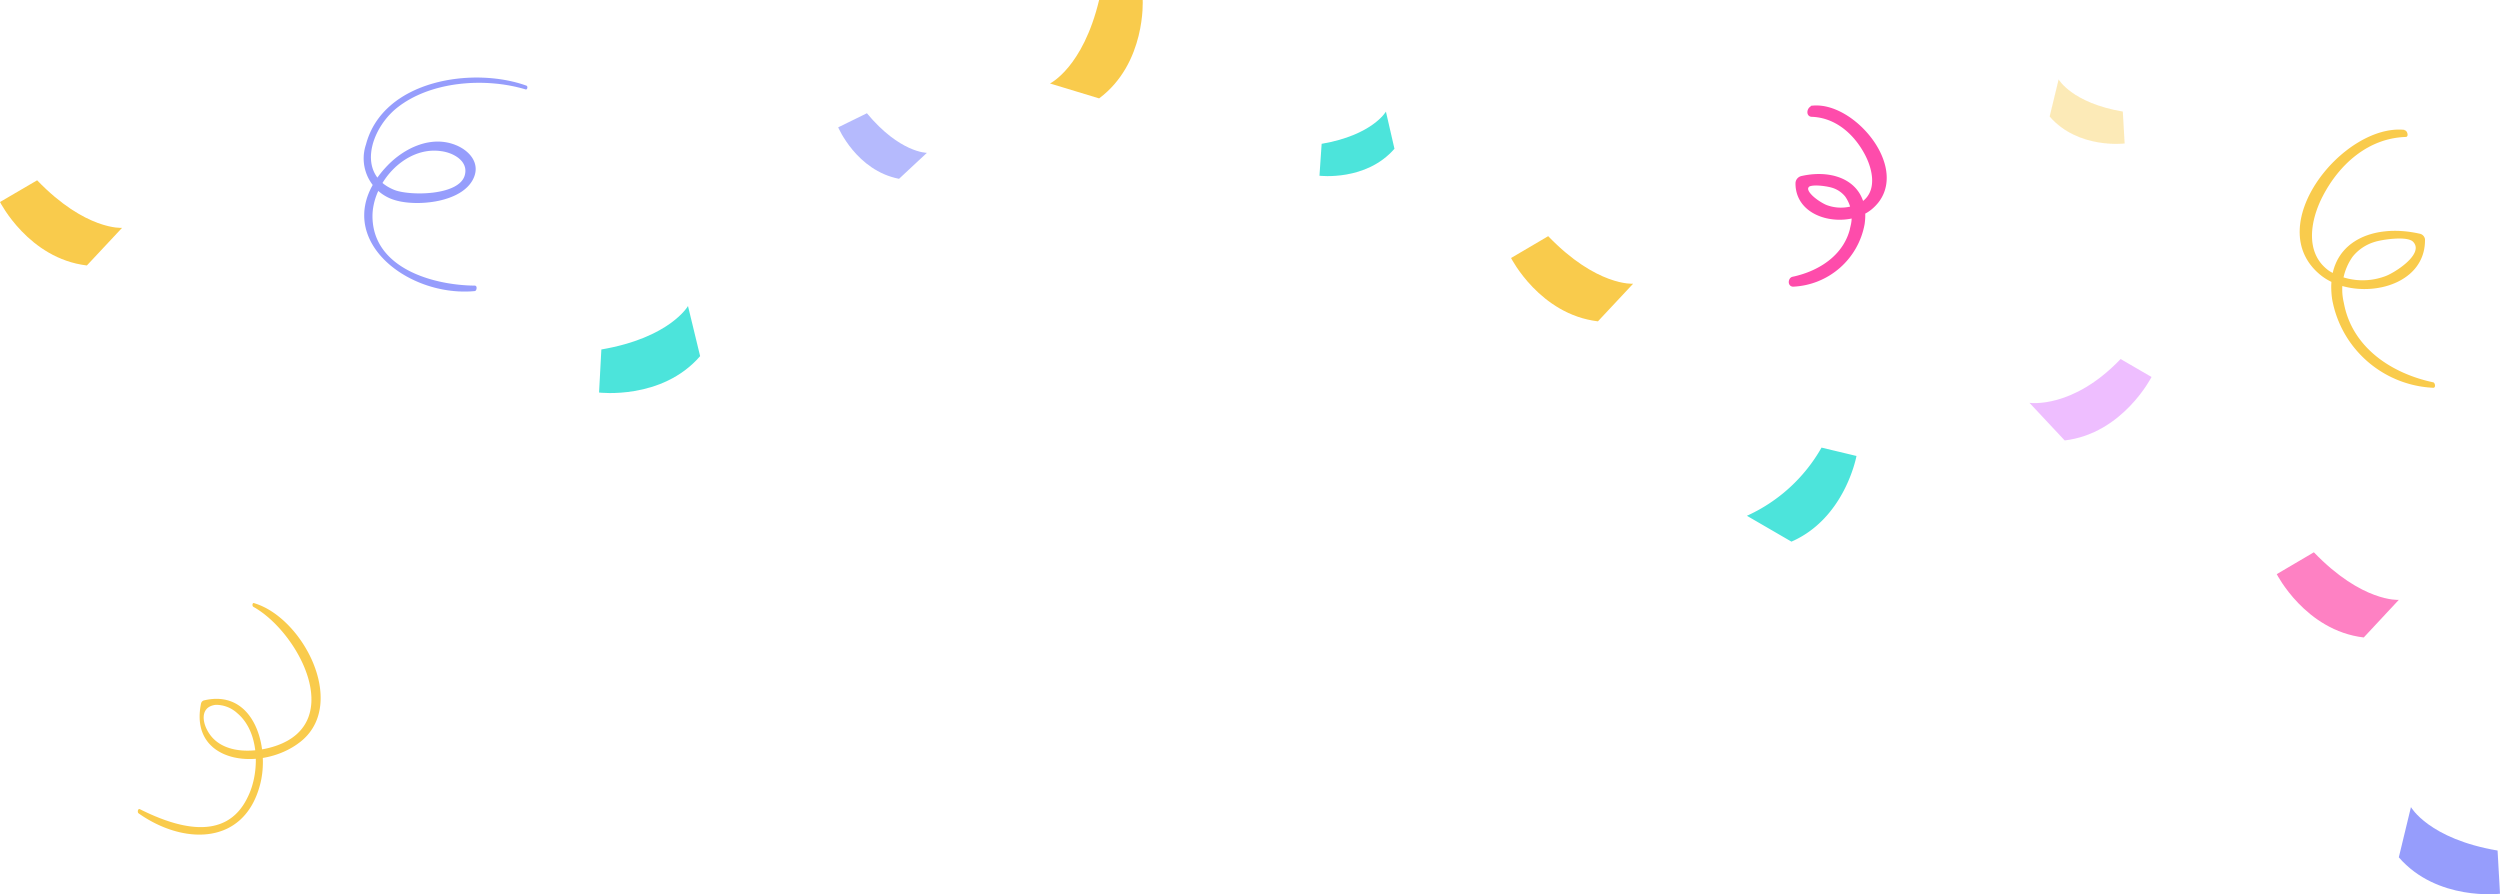 <svg xmlns="http://www.w3.org/2000/svg" width="400" height="143.081" viewBox="0 0 400 143.081">
  <g id="Confetti_L" transform="translate(-21.283 8.752)" opacity="0.7">
    <path id="Path_34820" data-name="Path 34820" d="M316.722,35.15c-9.706-.971-22.985,15.356-13.434,23.2,5.3,4.349,16.889,2.465,16.753-5.688a1.048,1.048,0,0,0-.854-.893c-7.765-1.767-15.3,1.534-14,10.5a17.239,17.239,0,0,0,16.171,14.152c.466,0,.291-.8,0-.874-6.678-1.417-13.007-5.572-14.307-12.735a9.085,9.085,0,0,1,1.437-7.4,7.163,7.163,0,0,1,3.494-2.33c1.145-.369,5.28-1.009,6.173,0,1.825,1.941-3.087,5.028-4.543,5.513a10.347,10.347,0,0,1-8.852-.835c-4.057-2.834-3.048-8.192-1.087-11.978,2.64-5.125,7.3-9.3,13.278-9.493.543,0,.272-1.029-.155-1.068Z" transform="translate(89.242 -23.128)" fill="#f7b500"/>
    <path id="Path_34836" data-name="Path 34836" d="M271.715,42.925s-7.45.935-12-4.315l1.438-5.94s2.129,3.768,10.27,5.149Z" transform="translate(89.511 -28.72)" fill="#f7b500" opacity="0.4"/>
    <path id="Path_34837" data-name="Path 34837" d="M318.44,116.631s-10.056,1.242-16.19-5.824l1.941-8.037s2.873,5.086,13.861,6.95Z" transform="translate(102.843 17.614)" fill="#6974fb"/>
    <path id="Path_34841" data-name="Path 34841" d="M218.7,44.277c6.577-.658,15.574,10.392,9.089,15.719-3.591,2.947-11.444,1.671-11.352-3.854a.71.71,0,0,1,.579-.618c5.262-1.184,10.365,1.052,9.484,7.13a11.681,11.681,0,0,1-10.944,9.589c-.316,0-.21-.539,0-.592,4.538-.96,8.813-3.775,9.708-8.629a6.209,6.209,0,0,0-.987-5.012,4.788,4.788,0,0,0-2.368-1.579c-.776-.25-3.565-.7-4.183,0-1.237,1.315,2.1,3.407,3.091,3.749a7.037,7.037,0,0,0,5.985-.566c2.749-1.921,2.065-5.551.737-8.129-1.789-3.46-4.946-6.288-9-6.419-.368,0-.171-.7.118-.723Z" transform="translate(92.628 -35.628)" fill="#fd0087" stroke="#fd0087" stroke-width="1"/>
    <path id="Path_34843" data-name="Path 34843" d="M90.5,32.722c-6.406-1.941-15.239-1.359-20.636,2.99-4.135,3.339-6.523,10.6-.388,13.084,2.407.971,10.328.971,11.279-2.31.66-2.271-1.786-3.63-3.747-3.883C71.179,41.729,65.86,47.786,66,53.222c.194,8.134,9.706,10.832,16.365,10.891.447,0,.33.835,0,.874-11.4,1.087-24.13-9.474-14-20.054,2.737-2.854,7.008-4.892,10.929-3.32,2.232.893,3.98,2.912,2.873,5.319-1.767,3.883-8.93,4.543-12.4,3.553a6.95,6.95,0,0,1-4.814-8.949c2.737-10.367,17.161-12.5,25.683-9.415.252.1.155.7-.155.6Z" transform="translate(14.883 -27.166)" fill="#6974fb"/>
    <path id="Path_34845" data-name="Path 34845" d="M53.926,89.083c7.765,2.291,14.793,15.763,7.765,21.9C55.634,116.2,43.424,115,45.443,105.157a.66.66,0,0,1,.427-.5c8.017-1.941,10.677,7.455,8.988,13.589-2.621,9.707-12.327,9.493-19.413,4.465-.214-.155-.116-.815.214-.66,5.727,2.873,13.764,5.416,17.258-1.941,1.941-3.883,1.941-10.386-1.67-13.414a5.028,5.028,0,0,0-3.455-1.339c-2.679.311-2.213,3.2-.7,5.047,2.407,2.912,7.241,2.6,10.444,1.475,11.046-3.883,3.455-18.209-3.727-22.209-.214-.136-.175-.679.136-.6Z" transform="translate(8.004 -1.334)" fill="#f7b500"/>
    <path id="Path_34848" data-name="Path 34848" d="M130.071,36.25s.563,10.114-6.969,15.744l-7.862-2.388S120.5,47.082,123.1,36.25Z" transform="translate(74.042 -45.002)" fill="#f7b500"/>
    <path id="Path_34851" data-name="Path 34851" d="M28.7,54.585s4.581,9.046,13.9,10.153l5.63-6.018s-5.824.446-13.589-7.61Z" transform="translate(-7.417 -31.015)" fill="#f7b500"/>
    <path id="Path_34853" data-name="Path 34853" d="M121.31,138.094s4.581,9.027,13.919,10.134l5.61-6.018s-5.824.447-13.589-7.61Z" transform="translate(264.253 -54.984)" fill="#fd4baa"/>
    <path id="Path_34854" data-name="Path 34854" d="M190.74,79.384s4.581,9.027,13.9,10.134l5.63-6.018s-5.824.447-13.589-7.61Z" transform="translate(72.312 -46.855)" fill="#f7b500"/>
    <path id="Path_34855" data-name="Path 34855" d="M76.39,77.791s10.056,1.242,16.171-5.824L90.62,63.95s-2.873,5.067-13.861,6.95Z" transform="translate(40.742 -23.737)" fill="#00d9cc"/>
    <path id="Path_34856" data-name="Path 34856" d="M160.76,43.015s7.45.921,12-4.315l-1.366-5.94s-2.143,3.754-10.284,5.149Z" transform="translate(71.637 -23.65)" fill="#00d9cc"/>
    <path id="Path_35011" data-name="Path 35011" d="M0,10.255s7.45.921,12-4.315L10.629,0S8.486,3.754.345,5.149Z" transform="translate(164.274 6.495) rotate(60)" fill="#959dfc"/>
    <path id="Path_34861" data-name="Path 34861" d="M291.339,68.713s-4.581,9.046-13.9,10.153l-5.63-6.018S278.7,73.9,286.389,65.84Z" transform="translate(74.19 -17.147)" fill="#e7a3ff"/>
    <path id="Path_34862" data-name="Path 34862" d="M260.14,80.389s-1.805,9.959-10.405,13.706L242.61,89.96a26.11,26.11,0,0,0,11.939-10.91Z" transform="translate(58.179 -16.186)" fill="#00d9cc"/>
  </g>
</svg>
